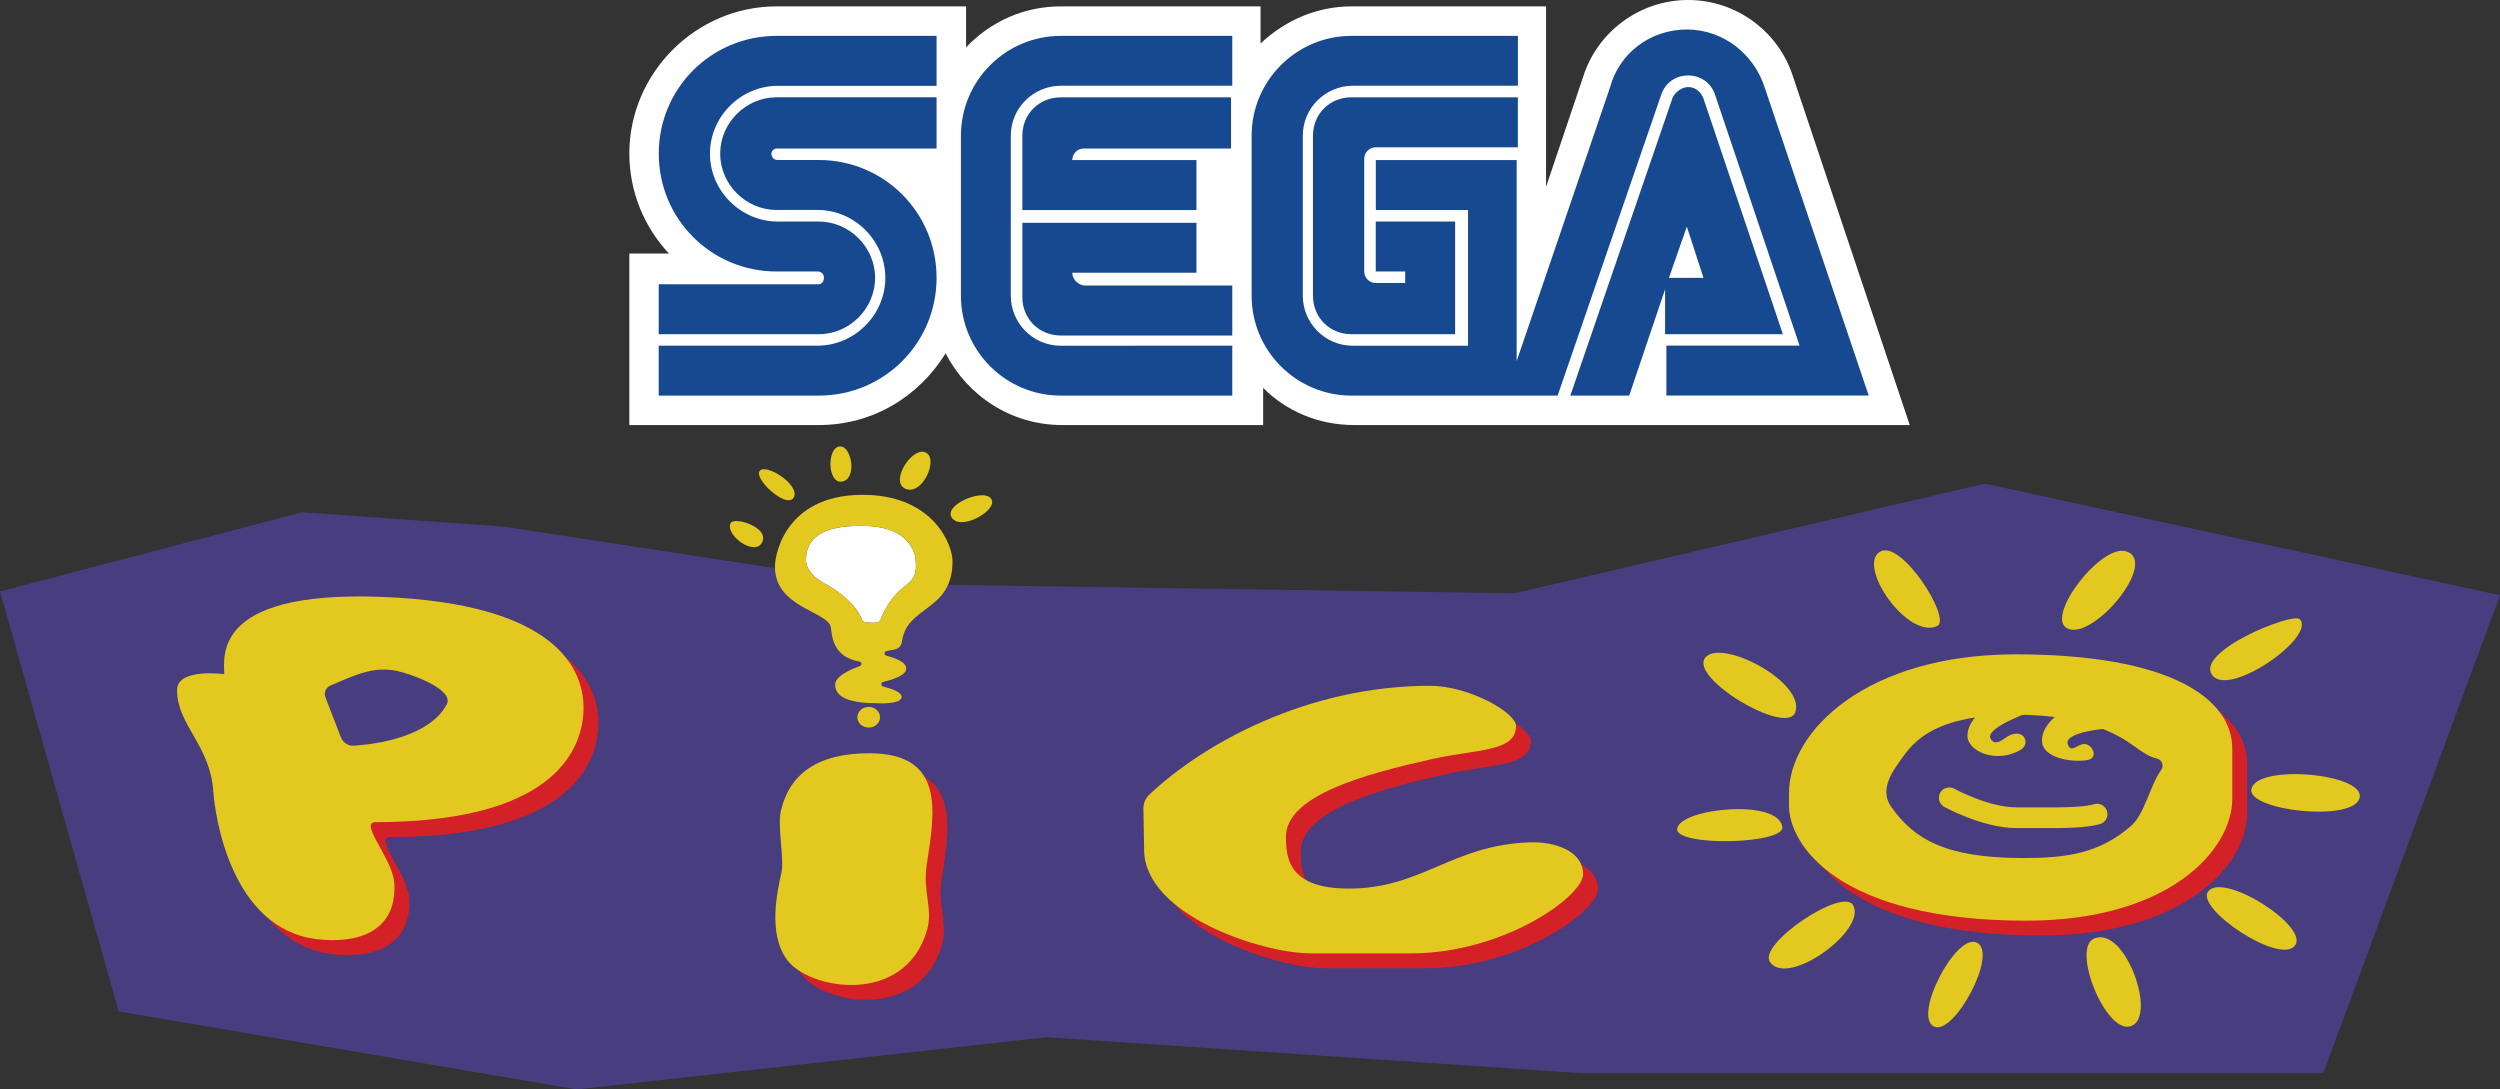 <?xml version="1.0" encoding="utf-8"?>
<!-- Generator: Adobe Illustrator 26.0.3, SVG Export Plug-In . SVG Version: 6.00 Build 0)  -->
<svg version="1.1" id="Layer_1" xmlns="http://www.w3.org/2000/svg" xmlns:xlink="http://www.w3.org/1999/xlink" x="0px" y="0px"
	 viewBox="0 0 3839 1672.9" style="enable-background:new 0 0 3839 1672.9;" xml:space="preserve">
<rect x="0" y="0" width="3839" height="1672.9" fill="#333333" stroke="none"/>
<style type="text/css">
	.st0{fill:#473D7F;}
	.st1{fill:#028693;}
	.st2{fill:#E3C820;}
	.st3{fill:none;stroke:#231F20;stroke-width:2.206;stroke-miterlimit:10;}
	.st4{fill:#FFFFFF;}
	.st5{fill:#D42027;}
	.st6{fill:none;stroke:#E3C820;stroke-width:31.416;stroke-linecap:round;stroke-miterlimit:10;}
	.st7{fill:#174991;}
	.st8{fill:none;stroke:#231F20;stroke-width:2.233;stroke-miterlimit:10;}
	.st9{fill:none;stroke:#E3C820;stroke-width:31.802;stroke-linecap:round;stroke-miterlimit:10;}
	.st10{fill:none;stroke:#231F20;stroke-width:2.558;stroke-miterlimit:10;}
	.st11{fill:none;stroke:#E3C820;stroke-width:36.424;stroke-linecap:round;stroke-miterlimit:10;}
	.st12{display:none;}
	.st13{display:inline;}
</style>
<g>
	<g>
		<path class="st2" d="M1291,685.6c-21.5-1.2-21,56.8,1.3,54C1316.5,736.6,1308.3,686.6,1291,685.6z"/>
		<path class="st2" d="M1166.9,722.8c-10.7,11.6,40.3,58.8,51.5,41.8C1230.6,746.1,1177.5,711.3,1166.9,722.8z"/>
		<path class="st2" d="M1122.1,803.1c-9.7,17.6,36,51.8,47.9,30.3C1182.9,809.9,1127.7,793,1122.1,803.1z"/>
		<path class="st2" d="M1423.8,696.3c-20.1-15.4-58,41.8-34.5,53.7C1414.9,762.9,1440,708.7,1423.8,696.3z"/>
		<path class="st2" d="M1523.2,768.4c-6.7-21.4-73.8,5.4-62.1,25.7C1473.8,816.2,1528.7,785.7,1523.2,768.4z"/>
		<g>
			<polygon class="st0" points="3047.7,742.7 2327.9,910.5 2325.7,911.1 2323.5,911 1348.5,896.5 1347.2,896.5 1346,896.3 
				772.7,808.6 464.1,786.6 0,908.2 182.2,1553.1 885.6,1672.9 1605.7,1592.9 1607.3,1592.7 1609,1592.9 2428.5,1648 3567.7,1648 
				3839,914 			"/>
		</g>
		<path class="st4" d="M1392.1,898c17.6-13.1,14.1-27.2,14.1-37.1c0-6.2-5.4-50.9-75.4-53.2c-2.1-0.1-4.3-0.1-6.3-0.1
			c-85.3-1.5-86.8,38.3-86.8,53.1c0,8,4.5,22.7,31.3,36.8c19.6,10.3,47.2,32.8,54.3,53.4c0.9,2.7,3.5,4.4,6.3,4.7
			c4.4,0.5,11,1,16,0.5c3-0.3,5.5-2.2,6.6-4.9C1363.1,924.1,1377.2,909.1,1392.1,898z"/>
		<path class="st5" d="M3118.1,1027.6c-228.7,0-348.1,117.6-348.1,213.1v19.5c0,59.5,75.2,176.4,364.4,176.4
			c218.7,0,316.3-108.1,316.3-187.4v-76.7C3450.8,1095.2,3355.1,1027.6,3118.1,1027.6z M3379.7,1236c0,65.9-53.4,119.3-119.3,119.3
			h-286.9c-65.9,0-119.3-53.4-119.3-119.3v-53.4c0-65.9,53.4-119.3,119.3-119.3h286.9c65.9,0,119.3,53.4,119.3,119.3V1236z"/>
		<g>
			<path class="st2" d="M2885.9,847.8c-33.6,23.4,43.9,134.6,88.9,113.5C2997.7,950.6,2918.3,825.2,2885.9,847.8z"/>
			<path class="st2" d="M3265.4,846.8c-38.3-12.8-123.3,97.7-92.3,117.3C3211,987.9,3315.6,863.5,3265.4,846.8z"/>
			<path class="st2" d="M3531.6,950.9c-10.5-11.4-163.3,50.3-133.9,86.5C3424.5,1070.6,3556.6,978.1,3531.6,950.9z"/>
			<path class="st2" d="M3623.2,1225.9c11.3-38.2-158.8-53.6-166-13.9C3451.3,1244.6,3612.2,1262.9,3623.2,1225.9z"/>
			<path class="st2" d="M3523.5,1452.8c25.6-28.7-110.4-115.4-132.9-83.5C3372.1,1395.5,3498.7,1480.7,3523.5,1452.8z"/>
			<path class="st2" d="M2619,1009.4c25.5-29.1,153.6,38.4,137.9,84.2C2744.2,1131,2591.8,1040.5,2619,1009.4z"/>
			<path class="st2" d="M2845.3,1389.6c22.9,37.5-98.7,126.8-127.1,88.1C2697.9,1450.2,2828.9,1362.7,2845.3,1389.6z"/>
			<path class="st2" d="M3035.5,1447.4c33.8,16-35.1,143.7-65.6,129C2936.8,1560.5,3003.6,1432.3,3035.5,1447.4z"/>
			<path class="st2" d="M3215.7,1441.2c48-20.2,98.2,122.4,55.7,134.8C3233,1587.2,3180.5,1456,3215.7,1441.2z"/>
			<path class="st2" d="M2575.5,1272.2c5.5-31.5,157.1-46.3,161.4-1.8C2739.5,1296.5,2570.5,1300.4,2575.5,1272.2z"/>
			<path class="st2" d="M3112.2,1095c-0.7,0.9-64.8,23.4-55.3,39.7c5.5,9.5,14.6,4.2,21.8-1.1c27.5-20.1,41.6,7.8,23.9,18
				c-37.4,21.6-81.9,2.2-81.4-22.5c0.5-24.9,29.7-43.6,29.7-43.6"/>
			<path class="st2" d="M3245.8,1117.4c-0.7,0.9-81.5,4.7-69.8,27.5c5,9.8,12.5,0.5,21.1-2c14.5-4.2,27.9,21.3,7.7,24.4
				c-23.8,3.6-69.2-2.9-69.2-30.5c0-24.9,29.7-43.6,29.7-43.6"/>
			<path class="st9" d="M2993.3,1225.1c0,0,55.6,30.6,103.2,30.6s61.7,0,61.7,0c15.2,0,45.6-0.7,62.1-5.5"/>
			<path class="st2" d="M3318.6,1182.5c-17.3,24.1-25.2,67.8-46.4,86c-49.1,42.1-98.2,49.1-165.4,49.1
				c-120.6,0-168.1-29.7-202.7-78.7c-16.2-23-2.5-47.8,10.4-66c18.6-26.1,45.4-75.4,180.9-75.4c110.8,0,160.7,33.3,179.7,46.9
				c16.7,12,26.1,18,36.8,20.3C3320,1166.6,3323.4,1175.8,3318.6,1182.5z M3095.3,1004.8c-228.7,0-348.1,117.6-348.1,213.1v19.5
				c0,59.5,75.2,176.4,364.4,176.4c218.7,0,316.3-108.1,316.3-187.4v-76.7C3427.9,1072.4,3332.2,1004.8,3095.3,1004.8z"/>
		</g>
		<path class="st5" d="M633.2,940.7c-283.2-17.2-266.7,87.7-266,117.4c0,0-72.5-9.9-72.5,24.5c0,53.7,50.9,84.6,55.6,155.1
			c2.5,37.2,26.8,211.1,158.6,227.3c61.3,7.5,121.7-10.1,119.6-82.5c-0.9-32.8-32.4-67.8-36.4-90.1c-0.7-3.7,2.2-7,5.9-7
			c250.1,0.1,312.4-91.6,320.1-161.1C925.7,1055.4,882.8,955.9,633.2,940.7z M712.5,1187.1H482V996.6h230.6V1187.1z"/>
		<path class="st5" d="M1446,1350.4c12.3-79.7,29.5-170.9-88.3-170.9c-79.7,0-122.6,32-135.7,88.6c-5.5,23.8,5.4,73.6,0.9,94.4
			c-6.6,30.4-21,93.3,8.4,134c33.7,46.5,180.6,71.3,214.9-44.5C1456.1,1418.3,1439.5,1392.7,1446,1350.4z"/>
		<path class="st5" d="M1778.6,1264.8c-0.1-8.2,3.2-16.1,9.2-21.8c81.7-77.2,241.3-167,431-167c59.6,0,132,41.1,132,61.6
			c0,40.2-59.4,35.3-128.9,50.9c-101.2,22.6-224.4,55.5-224.4,119.3c0,32.8,4.3,79.6,96.2,79.6c113,0,158-66.8,278.2-71
			c37.3-1.3,81.9,12.6,81.9,48.9c0,34-121.9,121.6-264.7,121.6h-153.3c-76,0-256.1-59.4-256.1-159.2L1778.6,1264.8z"/>
		<path class="st2" d="M610.4,917.8c-283.2-17.2-266.7,87.7-266,117.4c0,0-72.5-9.9-72.5,24.5c0,53.7,50.9,84.6,55.6,155.1
			c2.5,37.2,26.8,211.1,158.6,227.3c61.3,7.5,121.7-10.1,119.6-82.5c-0.9-32.8-32.4-67.8-36.4-90.1c-0.7-3.7,2.2-7,5.9-7
			c250.1,0.1,312.4-91.6,320.1-161.1C902.8,1032.6,860,933,610.4,917.8z M686,1081.7c-27,50.3-108.8,61.1-142.5,63.4
			c-8.7,0.6-16.7-4.6-19.9-12.7l-23.9-61.6c-2.7-7,0.7-15,7.6-18c40.8-17.5,66.9-29.9,102.7-22.4
			C629.4,1034.4,698.4,1058.5,686,1081.7z"/>
		<path class="st2" d="M1423.1,1327.6c12.3-79.7,29.5-170.9-88.3-170.9c-79.7,0-122.6,32-135.7,88.6c-5.5,23.8,5.4,73.6,0.9,94.4
			c-6.6,30.4-21,93.3,8.4,134c33.7,46.5,180.6,71.3,214.9-44.5C1433.3,1395.5,1416.6,1369.8,1423.1,1327.6z"/>
		<path class="st2" d="M1755.8,1241.9c-0.1-8.2,3.2-16.1,9.2-21.8c81.7-77.2,241.3-167,431-167c59.6,0,132,41.1,132,61.6
			c0,40.2-59.4,35.3-128.9,50.9c-101.2,22.6-224.4,55.5-224.4,119.3c0,32.8,4.3,79.6,96.2,79.6c113,0,158-66.8,278.2-71
			c37.3-1.3,81.9,12.6,81.9,48.9c0,34-121.9,121.6-264.7,121.6l-153.3,0c-76,0-256.1-59.4-256.1-159.2L1755.8,1241.9z"/>
		<path class="st2" d="M1332.4,760c-121-4.1-142.4,85.3-142.4,110.4c0,63.4,82.5,68.2,85.9,93.5c1.9,14,3.5,44.9,43.9,52
			c3.7,0.7,4.1,5.7,0.6,7c-16.3,5.8-37.9,15.8-37.9,28.6c0,20.5,25.1,28.4,65.4,28.4c0,0,36.7,2.3,36.7-9.9
			c0-7.1-15.4-12.5-28.4-15.8c-3.7-0.9-3.7-6.2,0.1-7.1c15.4-3.6,35.3-10.2,35.3-20.5c0-9.9-16.8-16.2-30.5-19.7
			c-3.8-0.9-3.6-6.3,0.2-7.1l13.1-2.6c5.7-1.2,9.9-5.9,10.6-11.7c7.3-56.3,77.7-45.7,77.7-123.8
			C1462.6,836.7,1434.2,763.4,1332.4,760z M1392.1,898c-14.9,11.1-29,26.1-39.9,53.2c-1.1,2.8-3.6,4.7-6.6,4.9
			c-5.1,0.4-11.6-0.1-16-0.5c-2.8-0.3-5.3-2.1-6.3-4.7c-7.2-20.6-34.7-43.1-54.3-53.4c-26.8-14.1-31.3-28.8-31.3-36.8
			c0-14.8,1.5-54.6,86.8-53.1c2.1,0,4.2,0,6.3,0.1c70,2.3,75.4,47,75.4,53.2C1406.2,870.8,1409.7,884.9,1392.1,898z"/>
		<ellipse class="st2" cx="1334" cy="1101.4" rx="17.4" ry="15.9"/>
	</g>
	<g>
		<path class="st4" d="M2753.5,118C2731.9,49.2,2667,0,2592.3,0c-74.7,0-139.6,49.2-161.2,117.9l-57,169.1V9.8h-298.8
			c-53.1,0-102.2,21.6-139.6,57v-57h-306.7c-57,0-108.1,23.6-145.5,62.9V9.8h-291c-123.9,0-226.1,102.3-226.1,226.1
			c0,59,23.6,114.1,60.9,153.4h-60.9v263.4h291c82.6,0,153.3-43.3,194.7-110.1c33.4,64.9,100.3,110.1,178.9,110.1h308.7v-57
			c35.4,35.4,84.6,57,139.6,57h853.3L2753.5,118z"/>
		<g>
			<g>
				<path class="st7" d="M1257.3,436.5h-245.8v76.7h245.8c47.2,0,86.5-39.3,86.5-86.5s-39.3-86.5-86.5-86.5h-62.9
					c-57,0-104.2-47.2-104.2-104.2s47.2-104.2,104.2-104.2h243.8V55.1h-245.7c-100.3,0-180.9,80.6-180.9,180.9
					s80.6,180.9,180.9,180.9h62.9c5.9,0,9.8,3.9,9.8,9.8S1261.2,436.5,1257.3,436.5z"/>
				<path class="st7" d="M1192.4,228.1h245.8v-78.7h-245.8c-47.2,0-86.5,39.3-86.5,86.5s39.3,86.5,86.5,86.5h62.9
					c57,0,104.2,47.2,104.2,104.2s-47.2,104.2-104.2,104.2h-243.8v76.7h245.8c100.3,0,180.9-80.6,180.9-180.9
					s-80.6-180.9-180.9-180.9h-62.9c-5.9,0-9.8-3.9-9.8-9.8C1184.5,232,1188.5,228.1,1192.4,228.1z"/>
			</g>
			<g>
				<path class="st7" d="M2075.2,149.4c-33.4,0-59,25.6-59,59v245.8c0,33.4,25.6,59,59,59h159.3V340.2h-121.9v76.7h45.2v17.7h-45.2
					c-9.8,0-17.7-7.9-17.7-17.7v-173c0-9.8,7.9-17.7,17.7-17.7h218.2v-76.7H2075.2z"/>
				<path class="st7" d="M2558.9,513.2h178.9l-121.9-361.8c-3.9-9.8-11.8-17.7-23.6-17.7c-9.8,0-19.7,7.9-23.6,15.7l-157.3,458.1
					h90.4l55.1-163.2v68.8H2558.9L2558.9,513.2z M2590.3,348l25.6,78.7h-53.1L2590.3,348z"/>
				<path class="st7" d="M2710.3,135.7c-15.7-51.1-62.9-90.4-119.9-90.4s-104.2,37.3-117.9,88.5l-143.5,420.7V245.8h-216.3v76.7
					h141.6v208.4h-177c-43.3,0-76.7-35.4-76.7-76.7V208.4c0-43.3,35.4-76.7,76.7-76.7h253.6V55.1h-255.6
					c-84.6,0-153.3,68.8-153.3,153.3v245.8c0,84.6,68.8,153.3,153.3,153.3h316.6L2551,145.4c5.9-17.7,21.6-29.5,41.3-29.5
					c19.7,0,35.4,11.8,41.3,29.5l129.8,385.3h-204.5v76.7h310.7l0,0L2710.3,135.7z"/>
			</g>
			<g>
				<path class="st7" d="M1628.9,530.9c-43.3,0-76.7-35.4-76.7-76.7V208.4c0-43.3,35.4-76.7,76.7-76.7h263.4V55.1h-263.4
					c-84.6,0-153.3,68.8-153.3,153.3v245.8c0,84.6,68.8,153.3,153.3,153.3h263.4v-76.7L1628.9,530.9L1628.9,530.9z"/>
				<path class="st7" d="M1646.6,418.8h190.7v-76.7h-267.4v114.1c0,33.4,25.6,59,59,59h263.4v-76.7h-228.1
					C1654.5,436.5,1646.6,428.6,1646.6,418.8z"/>
				<path class="st7" d="M1837.3,245.8h-190.7c0-9.8,7.9-17.7,17.7-17.7h226.1v-78.6h-261.5c-33.4,0-59,25.6-59,59v114.1h267.4
					C1837.3,322.4,1837.3,245.8,1837.3,245.8z"/>
			</g>
		</g>
	</g>
</g>
</svg>
